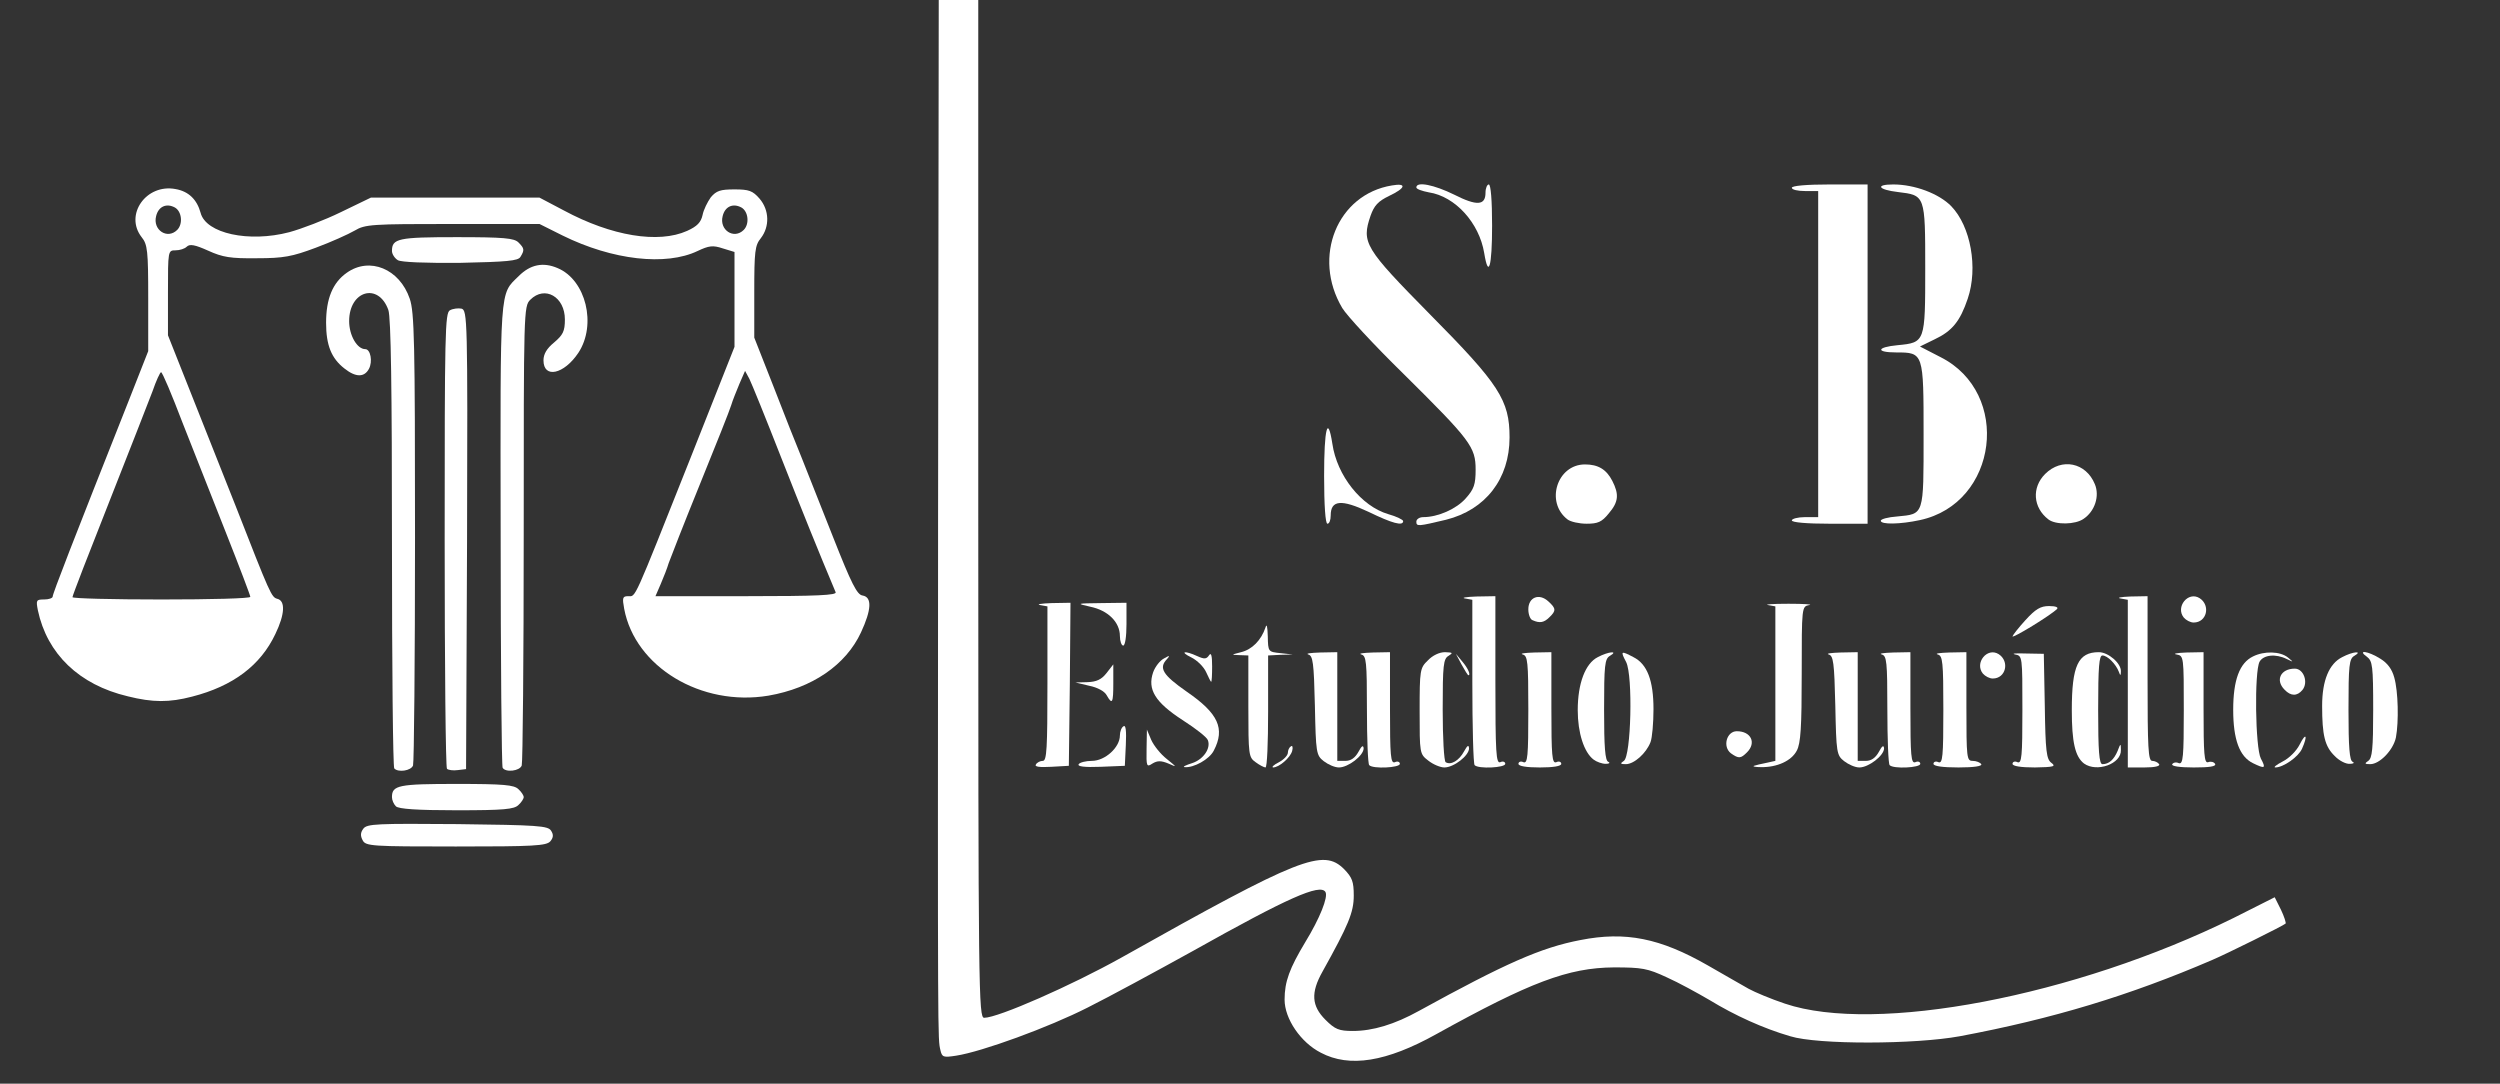<svg class="img-fluid" id="outputsvg" xmlns="http://www.w3.org/2000/svg" style="transform: matrix(1, 0, 0, 1, 0, 0); transform-origin: 50% 50%; cursor: move; transition: transform 200ms ease-in-out;" width="759" height="329" viewBox="0 0 7590 3290"><rect x="0" y="0" width="7590" height="3290" fill="#333333" stroke="none"/><g id="l6Le1uwr4kDfYH7JYSxvA6q" fill="rgb(255,255,255)" style="transform: none;"><g style="transform: none;"><path id="pG870M1rL" d="M4010 3196 c-61 -31 -110 -103 -110 -161 0 -55 15 -95 63 -175 44 -72 70 -137 61 -152 -16 -26 -115 18 -402 179 -112 62 -256 140 -320 172 -118 60 -321 134 -399 146 -39 6 -43 5 -48 -17 -8 -37 -8 5 -7 -1625 l2 -1563 60 0 60 0 0 1545 c0 1472 1 1545 18 1545 42 0 265 -98 417 -183 543 -305 612 -332 676 -268 24 25 29 37 29 80 0 51 -16 89 -95 231 -36 64 -33 104 9 146 29 29 41 34 83 34 61 0 127 -20 201 -61 262 -144 370 -192 490 -215 137 -27 242 -6 387 77 50 29 105 60 124 71 18 10 68 31 110 45 275 93 880 -22 1362 -260 l125 -63 19 38 c10 21 16 40 14 42 -6 6 -177 91 -224 111 -249 107 -482 178 -765 231 -136 25 -431 26 -515 0 -82 -24 -168 -63 -245 -110 -36 -21 -94 -53 -130 -69 -58 -27 -75 -30 -160 -30 -139 1 -255 45 -540 203 -151 84 -263 102 -350 56z"></path><path id="pi9QxsfuF" d="M1101 2551 c-7 -13 -7 -23 2 -35 11 -15 41 -16 286 -14 243 3 275 5 284 20 8 12 7 21 -2 32 -12 14 -50 16 -287 16 -256 0 -274 -1 -283 -19z"></path><path id="pameYXRDi" d="M1202 2448 c-7 -7 -12 -19 -12 -28 0 -36 20 -40 196 -40 144 0 175 3 188 16 9 8 16 19 16 24 0 5 -7 16 -16 24 -13 13 -44 16 -188 16 -120 0 -176 -4 -184 -12z"></path><path id="p1Fken80lh" d="M1197 2333 c-4 -3 -7 -311 -7 -683 0 -469 -3 -687 -11 -709 -30 -84 -119 -59 -119 34 0 43 24 85 49 85 16 0 23 38 11 60 -14 26 -40 26 -74 -1 -40 -31 -56 -71 -56 -139 0 -73 20 -122 63 -152 69 -49 160 -12 191 79 14 41 16 129 16 724 0 373 -3 684 -6 693 -6 16 -45 22 -57 9z"></path><path id="p10FmnwLCj" d="M1357 2334 c-4 -4 -7 -317 -7 -695 0 -628 1 -689 16 -697 9 -5 25 -7 35 -5 18 5 19 29 17 702 l-3 696 -25 3 c-14 2 -29 0 -33 -4z"></path><path id="p82HaW40x" d="M1526 2331 c-3 -4 -6 -324 -6 -709 -1 -762 -4 -726 55 -784 35 -35 74 -43 118 -24 86 36 119 172 63 257 -44 66 -106 79 -106 23 0 -19 10 -36 32 -54 27 -23 33 -34 33 -70 0 -69 -61 -104 -105 -60 -20 20 -20 33 -20 709 0 379 -3 696 -6 705 -6 17 -49 22 -58 7z"></path><path id="pua641MmK" d="M3145 2321 c3 -6 13 -11 21 -11 12 0 14 -37 14 -234 l0 -235 -22 -4 c-13 -2 3 -5 35 -6 l57 -1 -2 248 -3 247 -53 3 c-36 2 -52 0 -47 -7z"></path><path id="pMrdn8KaW" d="M3275 2320 c3 -5 21 -10 40 -10 40 0 85 -41 85 -77 0 -12 5 -25 11 -28 7 -5 9 14 7 57 l-3 63 -73 3 c-50 2 -72 -1 -67 -8z"></path><path id="pNsOr7tH7" d="M3481 2273 l1 -58 13 31 c8 18 29 44 47 58 32 26 32 26 5 14 -22 -9 -33 -9 -48 0 -18 12 -19 9 -18 -45z"></path><path id="p14RGcO7hu" d="M3619 2317 c34 -11 58 -45 48 -70 -3 -9 -38 -36 -77 -61 -83 -54 -107 -93 -89 -145 6 -17 21 -36 33 -42 17 -10 19 -9 9 2 -26 27 -13 48 60 99 96 66 117 112 82 179 -13 26 -61 53 -89 50 -6 -1 4 -6 23 -12z"></path><path id="p15rODaMkg" d="M3812 2314 c-21 -15 -22 -21 -22 -170 l0 -154 -27 -1 c-26 -1 -26 -1 5 -9 33 -8 61 -36 74 -75 4 -13 6 -3 7 27 1 47 1 47 39 51 l37 4 -37 1 -38 2 0 170 c0 94 -3 170 -8 170 -4 0 -18 -7 -30 -16z"></path><path id="p1GBcj2DFF" d="M3883 2314 c15 -8 27 -21 27 -29 0 -7 4 -16 9 -19 5 -4 7 3 4 14 -6 21 -40 50 -58 50 -5 -1 2 -8 18 -16z"></path><path id="pFGvwS4VY" d="M4019 2311 c-23 -18 -24 -25 -27 -169 -3 -131 -6 -151 -20 -155 -9 -3 7 -5 36 -6 l52 -1 0 165 0 165 25 0 c16 0 29 -9 39 -27 10 -19 15 -22 16 -11 0 22 -47 58 -75 58 -13 0 -33 -9 -46 -19z"></path><path id="pooRWO6Eh" d="M4157 2323 c-4 -3 -7 -80 -7 -169 0 -146 -2 -163 -17 -167 -10 -3 6 -5 35 -6 l52 -1 0 170 c0 146 2 169 15 164 8 -4 15 -1 15 5 0 12 -82 16 -93 4z"></path><path id="px6CmlDIc" d="M4336 2309 c-26 -20 -26 -22 -26 -150 0 -125 1 -131 25 -154 14 -15 35 -25 52 -25 24 1 25 2 11 11 -16 9 -18 28 -18 164 0 85 4 156 9 159 16 10 41 -5 56 -33 10 -18 14 -21 15 -9 0 22 -46 58 -75 58 -12 0 -34 -9 -49 -21z"></path><path id="p14hAF4T4r" d="M4477 2323 c-4 -3 -7 -118 -7 -254 l0 -248 -22 -4 c-13 -2 3 -5 35 -6 l57 -1 0 255 c0 222 2 254 15 249 8 -4 15 -1 15 5 0 12 -82 16 -93 4z"></path><path id="p1B4gnd489" d="M4610 2319 c0 -6 7 -9 15 -5 13 5 15 -17 15 -159 0 -147 -2 -164 -17 -168 -10 -3 6 -5 35 -6 l52 -1 0 170 c0 146 2 169 15 164 8 -4 15 -1 15 5 0 7 -24 11 -65 11 -41 0 -65 -4 -65 -11z"></path><path id="pq138txA0" d="M5325 2325 c6 -2 22 -6 38 -9 l27 -6 0 -234 0 -235 -22 -4 c-13 -2 15 -4 62 -4 47 0 75 2 63 4 -23 4 -23 5 -23 209 0 161 -3 211 -15 233 -16 31 -60 51 -109 50 -17 0 -26 -2 -21 -4z"></path><path id="pGGWzS0am" d="M5599 2311 c-23 -18 -24 -25 -27 -169 -3 -131 -6 -151 -20 -155 -9 -3 7 -5 36 -6 l52 -1 0 165 0 165 25 0 c16 0 29 -9 39 -27 10 -19 15 -22 16 -11 0 22 -47 58 -75 58 -13 0 -33 -9 -46 -19z"></path><path id="pS8d0u4HN" d="M5737 2323 c-4 -3 -7 -80 -7 -169 0 -146 -2 -163 -17 -167 -10 -3 6 -5 35 -6 l52 -1 0 170 c0 146 2 169 15 164 8 -4 15 -1 15 5 0 12 -82 16 -93 4z"></path><path id="ppLedWz5G" d="M5870 2319 c0 -6 7 -9 15 -5 13 5 15 -17 15 -159 0 -147 -2 -164 -17 -168 -10 -3 6 -5 35 -6 l52 -1 0 165 c0 157 1 165 19 165 11 0 23 5 26 10 4 6 -22 10 -69 10 -49 0 -76 -4 -76 -11z"></path><path id="p1AXWLdXTg" d="M6110 2319 c0 -6 7 -9 15 -5 13 5 15 -17 15 -159 0 -162 0 -164 -22 -168 -13 -3 2 -4 32 -3 l55 1 3 159 c2 137 5 161 20 172 15 11 7 13 -50 14 -43 0 -68 -4 -68 -11z"></path><path id="p1GfSniosL" d="M6327 2318 c-27 -21 -37 -65 -37 -162 0 -135 19 -176 82 -176 29 0 68 34 67 58 0 14 -2 14 -6 2 -9 -24 -35 -50 -50 -50 -10 0 -13 33 -13 165 0 125 3 165 13 165 20 0 35 -14 46 -40 9 -24 10 -24 10 -3 2 42 -73 69 -112 41z"></path><path id="p4bjlw78Q" d="M6460 2076 l0 -255 -22 -4 c-13 -2 1 -5 30 -6 l52 -1 0 250 c0 211 2 250 14 250 8 0 18 5 21 10 4 6 -13 10 -44 10 l-51 0 0 -254z"></path><path id="p18xcLpk9U" d="M6595 2320 c3 -5 12 -7 20 -3 13 4 15 -19 15 -160 0 -164 0 -166 -22 -170 -13 -2 1 -5 30 -6 l52 -1 0 170 c0 141 2 168 14 164 8 -3 17 -1 21 5 4 8 -17 11 -65 11 -43 0 -69 -4 -65 -10z"></path><path id="pq3IsAGki" d="M6840 2317 c-41 -20 -60 -72 -60 -162 0 -90 19 -142 60 -162 34 -17 82 -16 106 3 18 15 18 15 -3 5 -34 -17 -71 -13 -83 8 -16 31 -13 261 4 294 16 30 13 32 -24 14z"></path><path id="p181mCrQfp" d="M6930 2312 c20 -10 42 -32 52 -52 19 -38 25 -27 7 13 -11 25 -57 57 -81 57 -7 0 3 -8 22 -18z"></path><path id="p126zYkqT0" d="M4838 2306 c-29 -22 -48 -81 -48 -150 0 -81 23 -142 61 -161 32 -17 64 -20 37 -4 -16 9 -18 28 -18 164 0 113 3 155 13 158 6 3 3 6 -8 6 -11 0 -28 -6 -37 -13z"></path><path id="p17nRJjCSo" d="M4930 2310 c22 -14 28 -258 7 -300 -18 -34 -16 -35 22 -15 42 21 61 71 61 158 0 42 -4 87 -9 100 -13 34 -50 67 -75 67 -17 0 -18 -2 -6 -10z"></path><path id="pDlHOu4Eh" d="M7088 2295 c-30 -29 -38 -63 -38 -152 0 -77 21 -128 61 -148 32 -17 64 -20 37 -4 -16 9 -18 28 -18 164 0 113 3 155 13 158 6 3 2 6 -9 6 -12 1 -33 -10 -46 -24z"></path><path id="pYa1KZlij" d="M7190 2310 c12 -8 15 -36 15 -155 0 -134 -2 -148 -19 -161 -31 -22 3 -18 41 6 21 13 35 31 42 57 12 42 14 134 5 182 -8 38 -49 81 -78 81 -17 0 -18 -2 -6 -10z"></path><path id="pq2kPzhhC" d="M5255 2287 c-26 -20 -13 -67 18 -67 43 0 60 35 31 64 -19 19 -25 20 -49 3z"></path><path id="p1GGNHBDWq" d="M388 2114 c-148 -35 -245 -129 -273 -261 -6 -31 -5 -33 19 -33 14 0 26 -4 26 -9 0 -9 59 -161 231 -595 l59 -150 0 -161 c0 -143 -2 -163 -20 -185 -53 -68 14 -163 103 -146 40 7 65 32 76 72 16 63 147 91 269 59 37 -10 108 -37 157 -61 l91 -44 256 0 256 0 74 39 c145 78 287 101 374 62 31 -14 42 -26 47 -48 3 -16 15 -40 25 -54 17 -20 29 -24 72 -24 44 0 55 4 76 28 30 35 31 85 4 120 -18 22 -20 40 -20 164 l0 138 59 150 c32 83 70 179 85 215 14 36 57 144 95 240 56 142 73 176 90 178 29 5 27 43 -5 112 -46 99 -148 169 -281 192 -204 34 -405 -87 -438 -264 -6 -33 -5 -38 12 -38 24 0 13 24 188 -416 l135 -341 0 -144 0 -144 -36 -11 c-30 -10 -42 -8 -76 8 -96 46 -258 28 -410 -47 l-70 -35 -264 0 c-246 0 -265 1 -297 20 -19 11 -72 35 -118 52 -72 27 -98 32 -179 32 -80 1 -104 -3 -148 -23 -40 -18 -56 -21 -65 -12 -6 6 -21 11 -34 11 -23 0 -23 1 -23 129 l0 129 69 174 c38 95 99 250 136 343 106 271 109 278 127 283 25 6 23 47 -6 107 -45 95 -128 158 -253 190 -69 18 -119 18 -195 -1z m372 -302 c0 -4 -33 -91 -73 -192 -40 -102 -100 -254 -133 -337 -32 -84 -61 -153 -65 -153 -3 0 -15 26 -26 58 -12 31 -71 183 -132 337 -61 154 -111 283 -111 288 0 4 122 7 270 7 149 0 270 -3 270 -8z m1777 -14 c-53 -126 -99 -240 -167 -413 -45 -115 -88 -221 -95 -235 l-13 -24 -17 39 c-9 22 -21 51 -25 65 -4 14 -47 122 -95 240 -48 118 -90 226 -95 240 -4 14 -15 42 -24 63 l-16 37 276 0 c217 0 275 -3 271 -12z m-1999 -1100 c18 -18 14 -56 -7 -68 -26 -14 -50 -3 -57 26 -11 42 34 72 64 42z m1720 0 c18 -18 14 -56 -7 -68 -26 -14 -50 -3 -57 26 -11 42 34 72 64 42z"></path><path id="p16aIiiqLy" d="M3360 2111 c-6 -12 -28 -24 -53 -29 l-42 -10 37 -1 c27 -1 42 -8 57 -27 l21 -27 0 57 c0 60 -3 67 -20 37z"></path><path id="p1AlgtlLFk" d="M6936 2094 c-29 -29 -12 -64 31 -64 27 0 42 42 23 65 -16 19 -35 19 -54 -1z"></path><path id="p1DTX3Ul7H" d="M3662 2041 c-7 -16 -27 -36 -45 -45 -37 -18 -21 -22 18 -4 22 10 28 9 36 -3 6 -9 9 1 9 34 0 26 -1 47 -3 47 -1 0 -8 -13 -15 -29z"></path><path id="pNYcdhJ0j" d="M6020 2045 c-26 -32 13 -81 48 -59 34 22 22 74 -18 74 -10 0 -23 -7 -30 -15z"></path><path id="pClMva8Qe" d="M4437 2017 l-17 -32 20 24 c17 20 26 41 18 41 -2 0 -11 -15 -21 -33z"></path><path id="pWtHJEXuS" d="M3400 1931 c0 -42 -36 -78 -90 -89 -44 -10 -42 -10 33 -11 l77 -1 0 65 c0 37 -4 65 -10 65 -5 0 -10 -13 -10 -29z"></path><path id="pK50r5TCi" d="M6110 1932 c1 -4 18 -26 39 -49 31 -34 46 -43 72 -43 21 0 29 4 24 9 -19 19 -135 90 -135 83z"></path><path id="pUmfSO3WA" d="M4653 1883 c-7 -2 -13 -17 -13 -33 0 -37 33 -50 61 -24 23 21 24 28 3 48 -16 16 -29 19 -51 9z"></path><path id="p6zTQA2ro" d="M6630 1875 c-26 -32 13 -81 48 -59 34 22 22 74 -18 74 -10 0 -23 -7 -30 -15z"></path><path id="pLFCvrrE2" d="M4300 1584 c0 -8 10 -14 21 -14 45 0 101 -25 129 -57 25 -28 30 -42 30 -87 0 -69 -15 -89 -219 -291 -90 -88 -173 -178 -186 -200 -92 -155 -15 -345 151 -372 46 -8 42 8 -9 32 -33 16 -45 29 -56 60 -28 82 -18 98 180 299 211 213 242 261 242 374 0 126 -73 220 -193 250 -84 20 -90 21 -90 6z"></path><path id="p10v094aD5" d="M4020 1445 c0 -144 11 -188 25 -98 14 97 88 190 170 214 25 7 45 17 45 21 0 16 -33 7 -105 -28 -83 -39 -115 -36 -115 11 0 14 -4 25 -10 25 -6 0 -10 -55 -10 -145z"></path><path id="pC6EPwQcz" d="M4759 1577 c-68 -52 -32 -167 53 -167 40 0 65 15 83 50 21 41 19 64 -11 99 -21 26 -33 31 -67 31 -23 0 -49 -6 -58 -13z"></path><path id="pNF35OWrH" d="M5440 1580 c0 -5 18 -10 40 -10 l40 0 0 -495 0 -495 -40 0 c-22 0 -40 -4 -40 -10 0 -6 45 -10 115 -10 l115 0 0 515 0 515 -115 0 c-70 0 -115 -4 -115 -10z"></path><path id="pGJZmjpwJ" d="M5710 1581 c0 -5 22 -11 50 -13 82 -8 80 -1 80 -248 0 -249 0 -250 -83 -250 -63 0 -60 -16 4 -22 84 -8 84 -9 84 -233 0 -223 0 -222 -83 -232 -60 -7 -70 -23 -14 -23 65 0 139 28 176 66 59 61 82 187 50 281 -23 68 -47 98 -100 123 l-45 22 62 32 c217 109 175 444 -62 495 -60 13 -119 14 -119 2z"></path><path id="p33AcRDaU" d="M6219 1577 c-47 -36 -51 -97 -10 -138 50 -50 124 -35 151 31 15 36 0 82 -34 105 -25 18 -85 19 -107 2z"></path><path id="pWLSk08iG" d="M4506 768 c-15 -91 -88 -172 -168 -184 -21 -4 -38 -10 -38 -15 0 -19 54 -8 115 22 69 35 95 33 95 -6 0 -14 5 -25 10 -25 6 0 10 48 10 125 0 125 -11 163 -24 83z"></path><path id="plTQehzwv" d="M1208 790 c-10 -6 -18 -19 -18 -28 0 -38 19 -42 196 -42 144 0 175 3 188 16 18 18 19 23 6 44 -7 12 -41 15 -182 18 -108 1 -180 -2 -190 -8z"></path></g></g></svg>